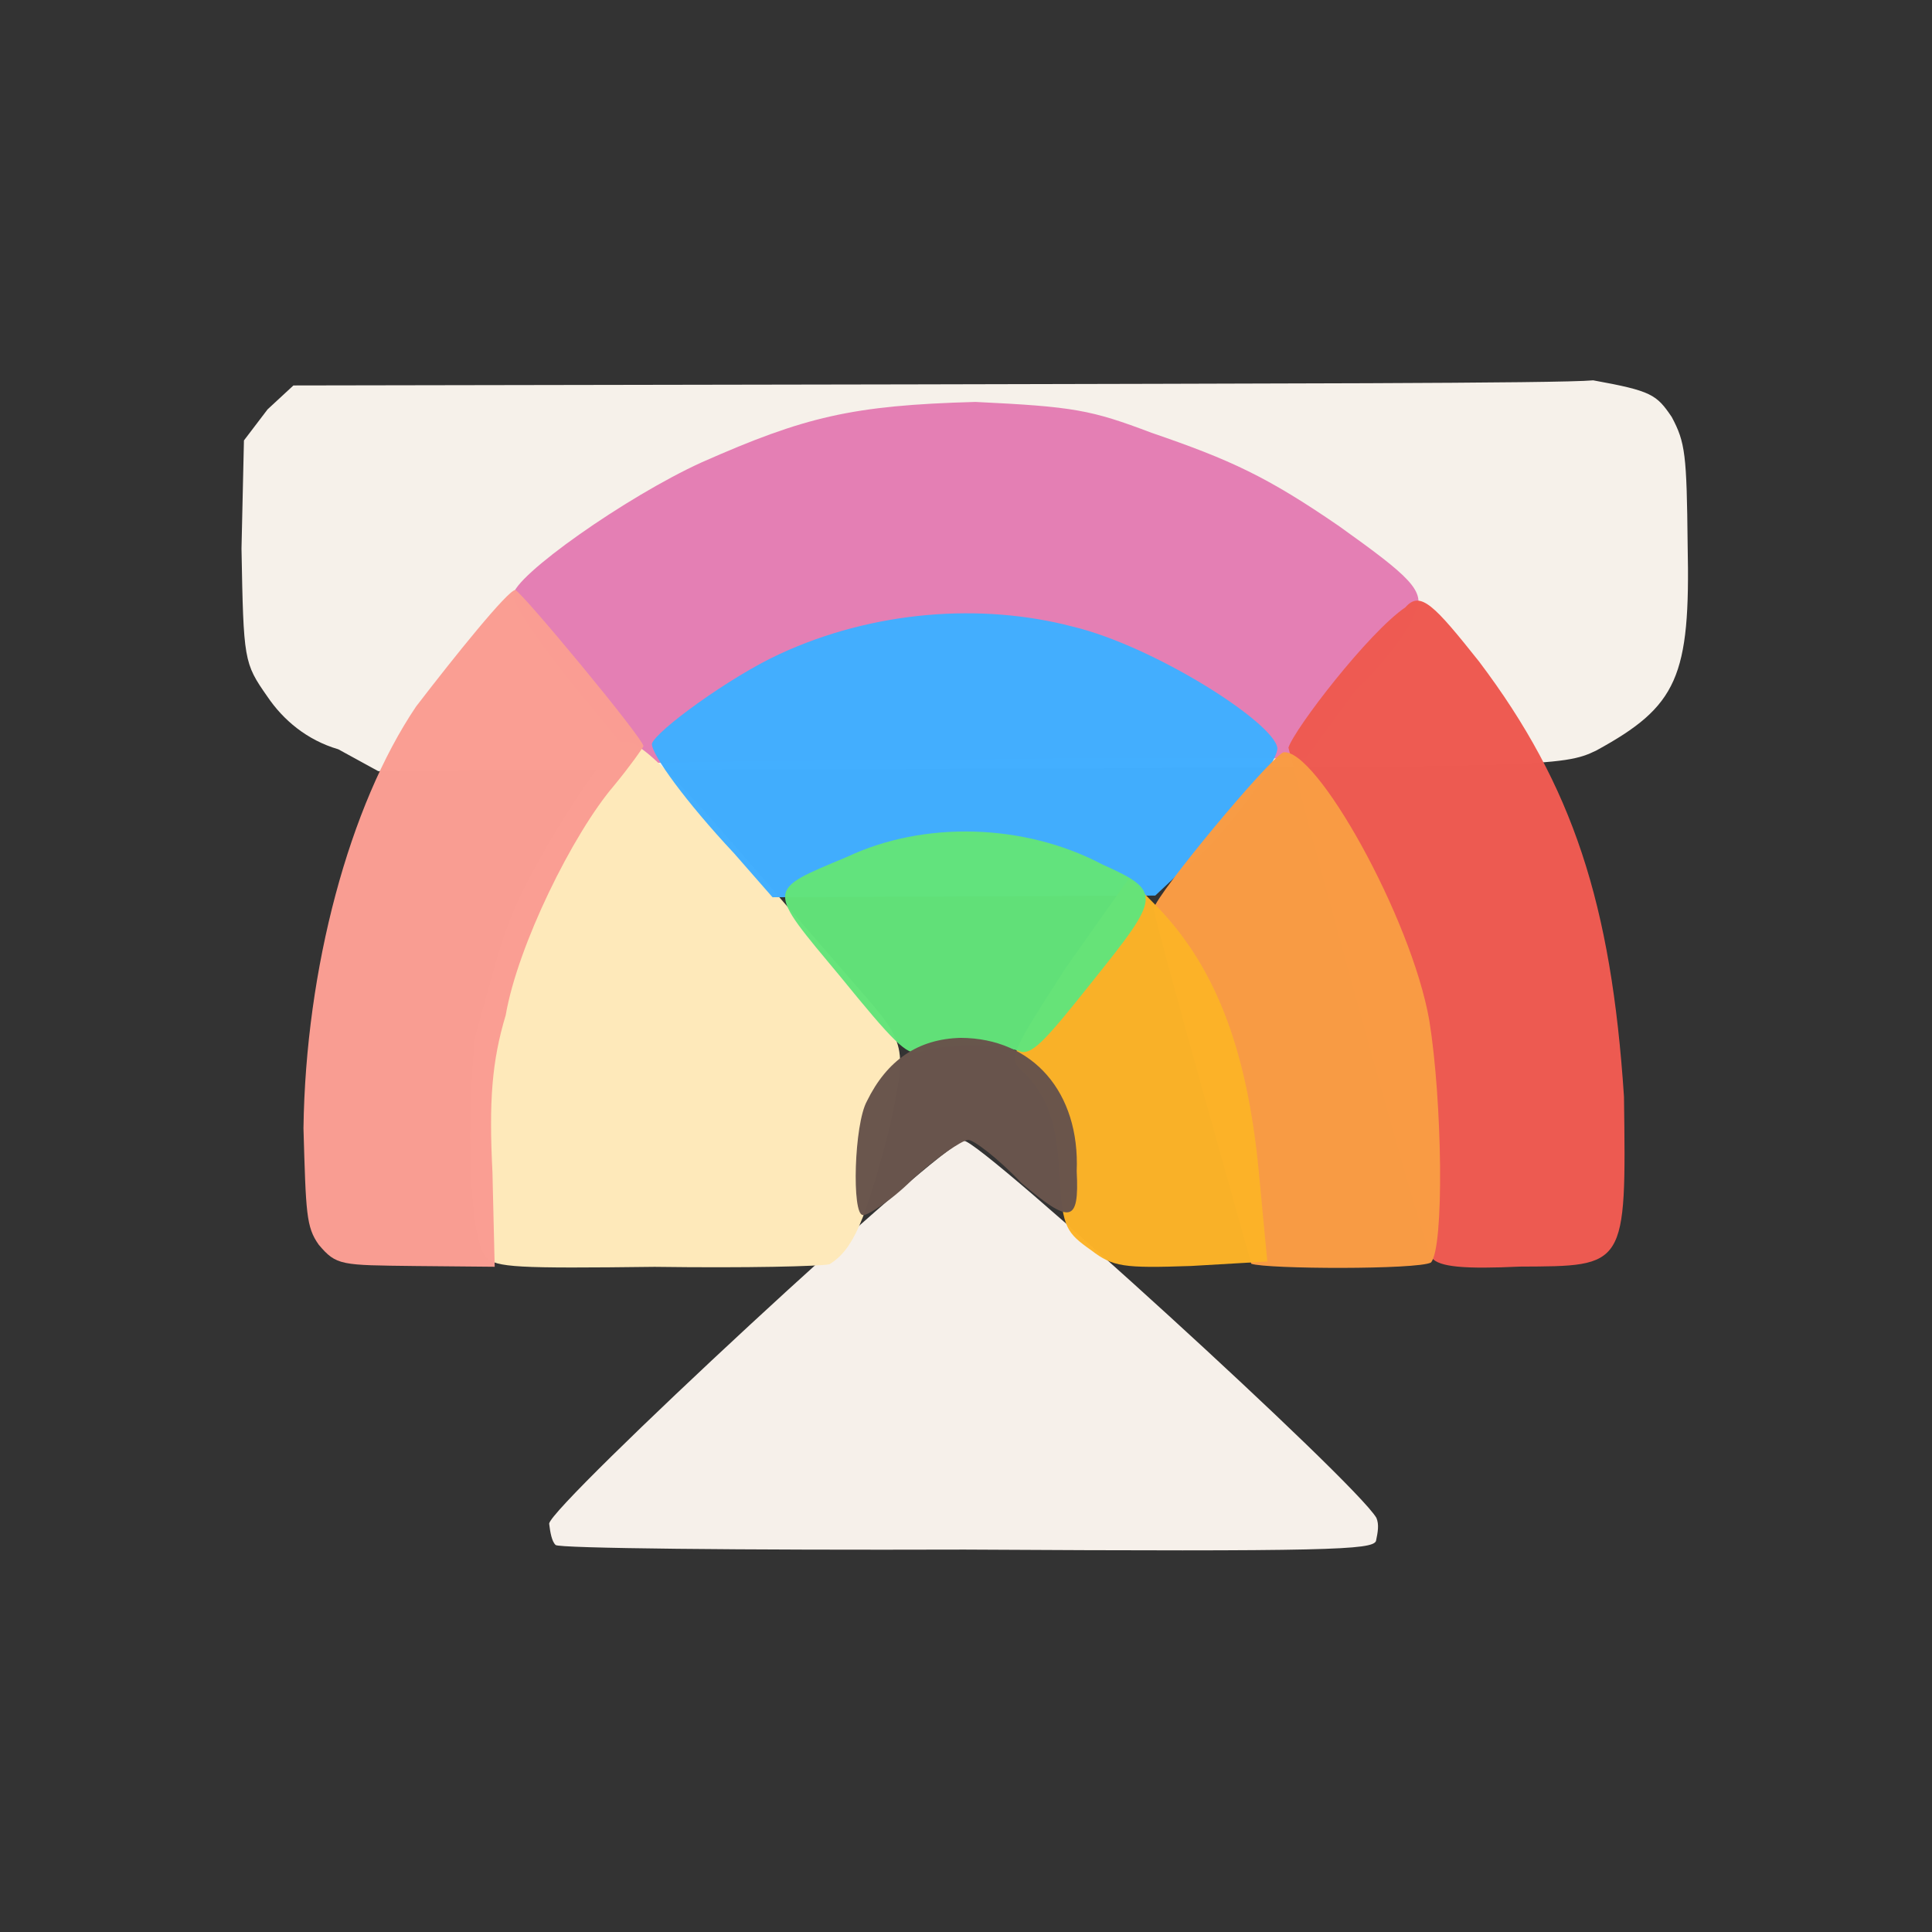 <?xml version="1.0" ?>
<svg xmlns="http://www.w3.org/2000/svg" version="1.1" width="224" height="224">
  <rect width="100%" height="100%" fill="#333333" stroke="none"/>
  <defs/>
  <g>
    <path d="M 39.222 86.873 C 35.593 85.809 32.838 83.488 30.992 80.751 C 28.274 76.865 28.236 76.598 28.0 63.609 L 28.283 51.066 L 31.026 47.46 L 34.02 44.69 L 105.671 44.566 C 145.154 44.463 180.851 44.464 184.721 44.097 C 191.496 45.324 192.062 45.747 193.828 48.353 C 195.401 51.313 195.559 52.66 195.669 63.17 C 196.0 78.482 194.487 81.874 185.097 87.004 C 181.218 88.914 179.101 88.891 112.487 89.121 L 43.854 89.409 L 39.222 86.873" stroke-width="0.0" fill="rgb(247, 242, 235)" opacity="0.994"/>
    <path d="M 64.421 179.129 C 63.981 178.731 63.792 177.682 63.67 176.653 C 63.877 174.493 109.353 132.296 111.774 132.269 C 113.902 132.372 157.092 171.734 159.581 175.981 C 159.917 176.773 159.748 177.641 159.534 178.674 C 159.08 179.697 154.229 179.903 111.841 179.662 C 85.901 179.739 64.705 179.518 64.421 179.129" stroke-width="1.0" fill="rgb(247, 241, 235)" opacity="0.993"/>
    <path d="M 66.574 79.657 C 62.725 74.863 59.534 70.416 59.492 69.018 C 59.551 66.806 72.559 57.612 81.358 53.604 C 93.314 48.32 98.752 46.997 113.089 46.6 C 124.488 47.149 126.48 47.514 133.5 50.175 C 142.721 53.334 146.937 55.286 155.285 61.024 C 163.382 66.817 165.417 68.56 164.082 71.083 C 163.623 72.881 160.466 76.969 157.096 80.24 L 151.445 87.924 L 122.626 87.929 C 106.642 88.184 89.125 88.188 83.629 88.319 L 73.838 88.484 L 66.574 79.657" stroke-width="0.0" fill="rgb(228, 127, 180)" opacity="0.994"/>
    <path d="M 56.366 145.793 C 54.278 143.407 54.136 129.181 55.101 120.184 C 56.273 116.062 57.755 110.108 58.999 106.999 C 61.413 100.299 70.279 86.703 71.982 86.096 C 74.546 85.337 78.646 90.572 99.306 114.342 C 105.183 121.031 105.209 121.289 103.064 131.11 C 100.356 141.419 98.953 144.869 96.169 146.582 C 95.022 146.821 86.677 147.028 75.907 146.88 C 59.956 147.076 57.547 146.954 56.366 145.793" stroke-width="0.0" fill="rgb(254, 233, 186)" opacity="0.998"/>
    <path d="M 165.989 145.812 C 164.761 143.82 150.162 90.042 149.383 86.68 C 150.101 84.473 158.665 73.319 162.949 70.41 C 164.675 68.421 166.302 70.183 171.495 76.71 C 182.364 91.114 186.818 104.815 188.287 127.149 C 188.56 147.028 188.52 146.792 176.227 146.852 C 169.84 147.152 166.808 146.913 165.989 145.812" stroke-width="0.0" fill="rgb(238, 91, 82)" opacity="0.993"/>
    <path d="M 85.126 98.954 C 79.528 92.977 75.524 87.479 75.585 86.225 C 76.007 84.776 84.616 78.477 90.418 75.818 C 101.269 70.797 113.774 69.877 124.349 72.644 C 133.795 74.904 147.697 83.759 148.095 86.713 C 148.29 88.234 141.724 97.477 137.3 100.681 L 133.942 103.835 L 89.568 104.029 L 85.126 98.954" stroke-width="0.0" fill="rgb(66, 175, 255)" opacity="0.99"/>
    <path d="M 36.953 144.312 C 35.497 142.257 35.471 140.683 35.185 130.82 C 35.436 112.289 40.505 93.378 48.244 81.911 C 52.724 76.076 58.876 68.434 59.747 68.402 C 60.6 68.753 74.531 85.548 74.605 86.51 C 74.488 86.782 73.064 88.812 71.194 91.08 C 66.405 96.678 60.017 109.64 58.634 117.696 C 57.006 123.107 56.685 127.765 57.095 135.898 L 57.356 146.871 L 48.157 146.785 C 39.499 146.679 39.022 146.751 36.953 144.312" stroke-width="1.0" fill="rgb(250, 158, 147)" opacity="0.995"/>
    <path d="M 145.071 146.521 C 144.6 144.734 134.256 108.282 133.755 105.349 C 134.245 103.477 146.922 88.198 148.772 87.231 C 152.541 86.616 163.627 106.367 165.717 118.313 C 167.221 127.641 167.471 144.64 165.906 146.381 C 164.402 147.21 146.91 147.155 145.071 146.521" stroke-width="0.0" fill="rgb(249, 156, 69)" opacity="0.995"/>
    <path d="M 126.528 144.967 C 123.635 142.919 123.234 142.362 122.819 136.689 C 122.647 130.096 121.302 126.849 118.546 124.218 C 116.8 122.774 117.283 121.966 123.637 112.12 L 130.912 101.83 L 133.675 104.627 C 140.763 111.684 144.569 121.357 145.951 135.883 L 146.934 146.264 L 138.103 146.78 C 130.243 147.051 129.033 146.882 126.528 144.967" stroke-width="1.0" fill="rgb(252, 179, 40)" opacity="0.983"/>
    <path d="M 97.411 113.205 C 88.787 102.862 88.745 103.317 98.23 99.338 C 107.128 95.146 118.751 95.45 127.804 100.223 C 134.803 103.365 134.56 103.915 126.7 113.731 C 120.989 120.906 119.529 122.532 118.047 121.819 C 115.328 120.974 109.023 121.068 106.554 122.028 C 105.116 122.357 103.553 120.755 97.411 113.205" stroke-width="1.0" fill="rgb(99, 228, 122)" opacity="0.975"/>
    <path d="M 118.428 137.163 C 115.707 134.273 112.753 132.047 112.198 132.163 C 111.421 132.298 108.586 134.193 105.814 136.725 C 103.167 139.384 100.268 141.101 100.036 140.867 C 98.74 140.853 99.024 130.345 100.515 127.666 C 102.827 122.949 106.403 120.453 111.393 120.331 C 119.756 120.372 125.22 126.657 124.835 135.803 C 125.155 141.906 124.041 141.902 118.428 137.163" stroke-width="1.0" fill="rgb(105, 84, 76)" opacity="0.986"/>
  </g>
</svg>
